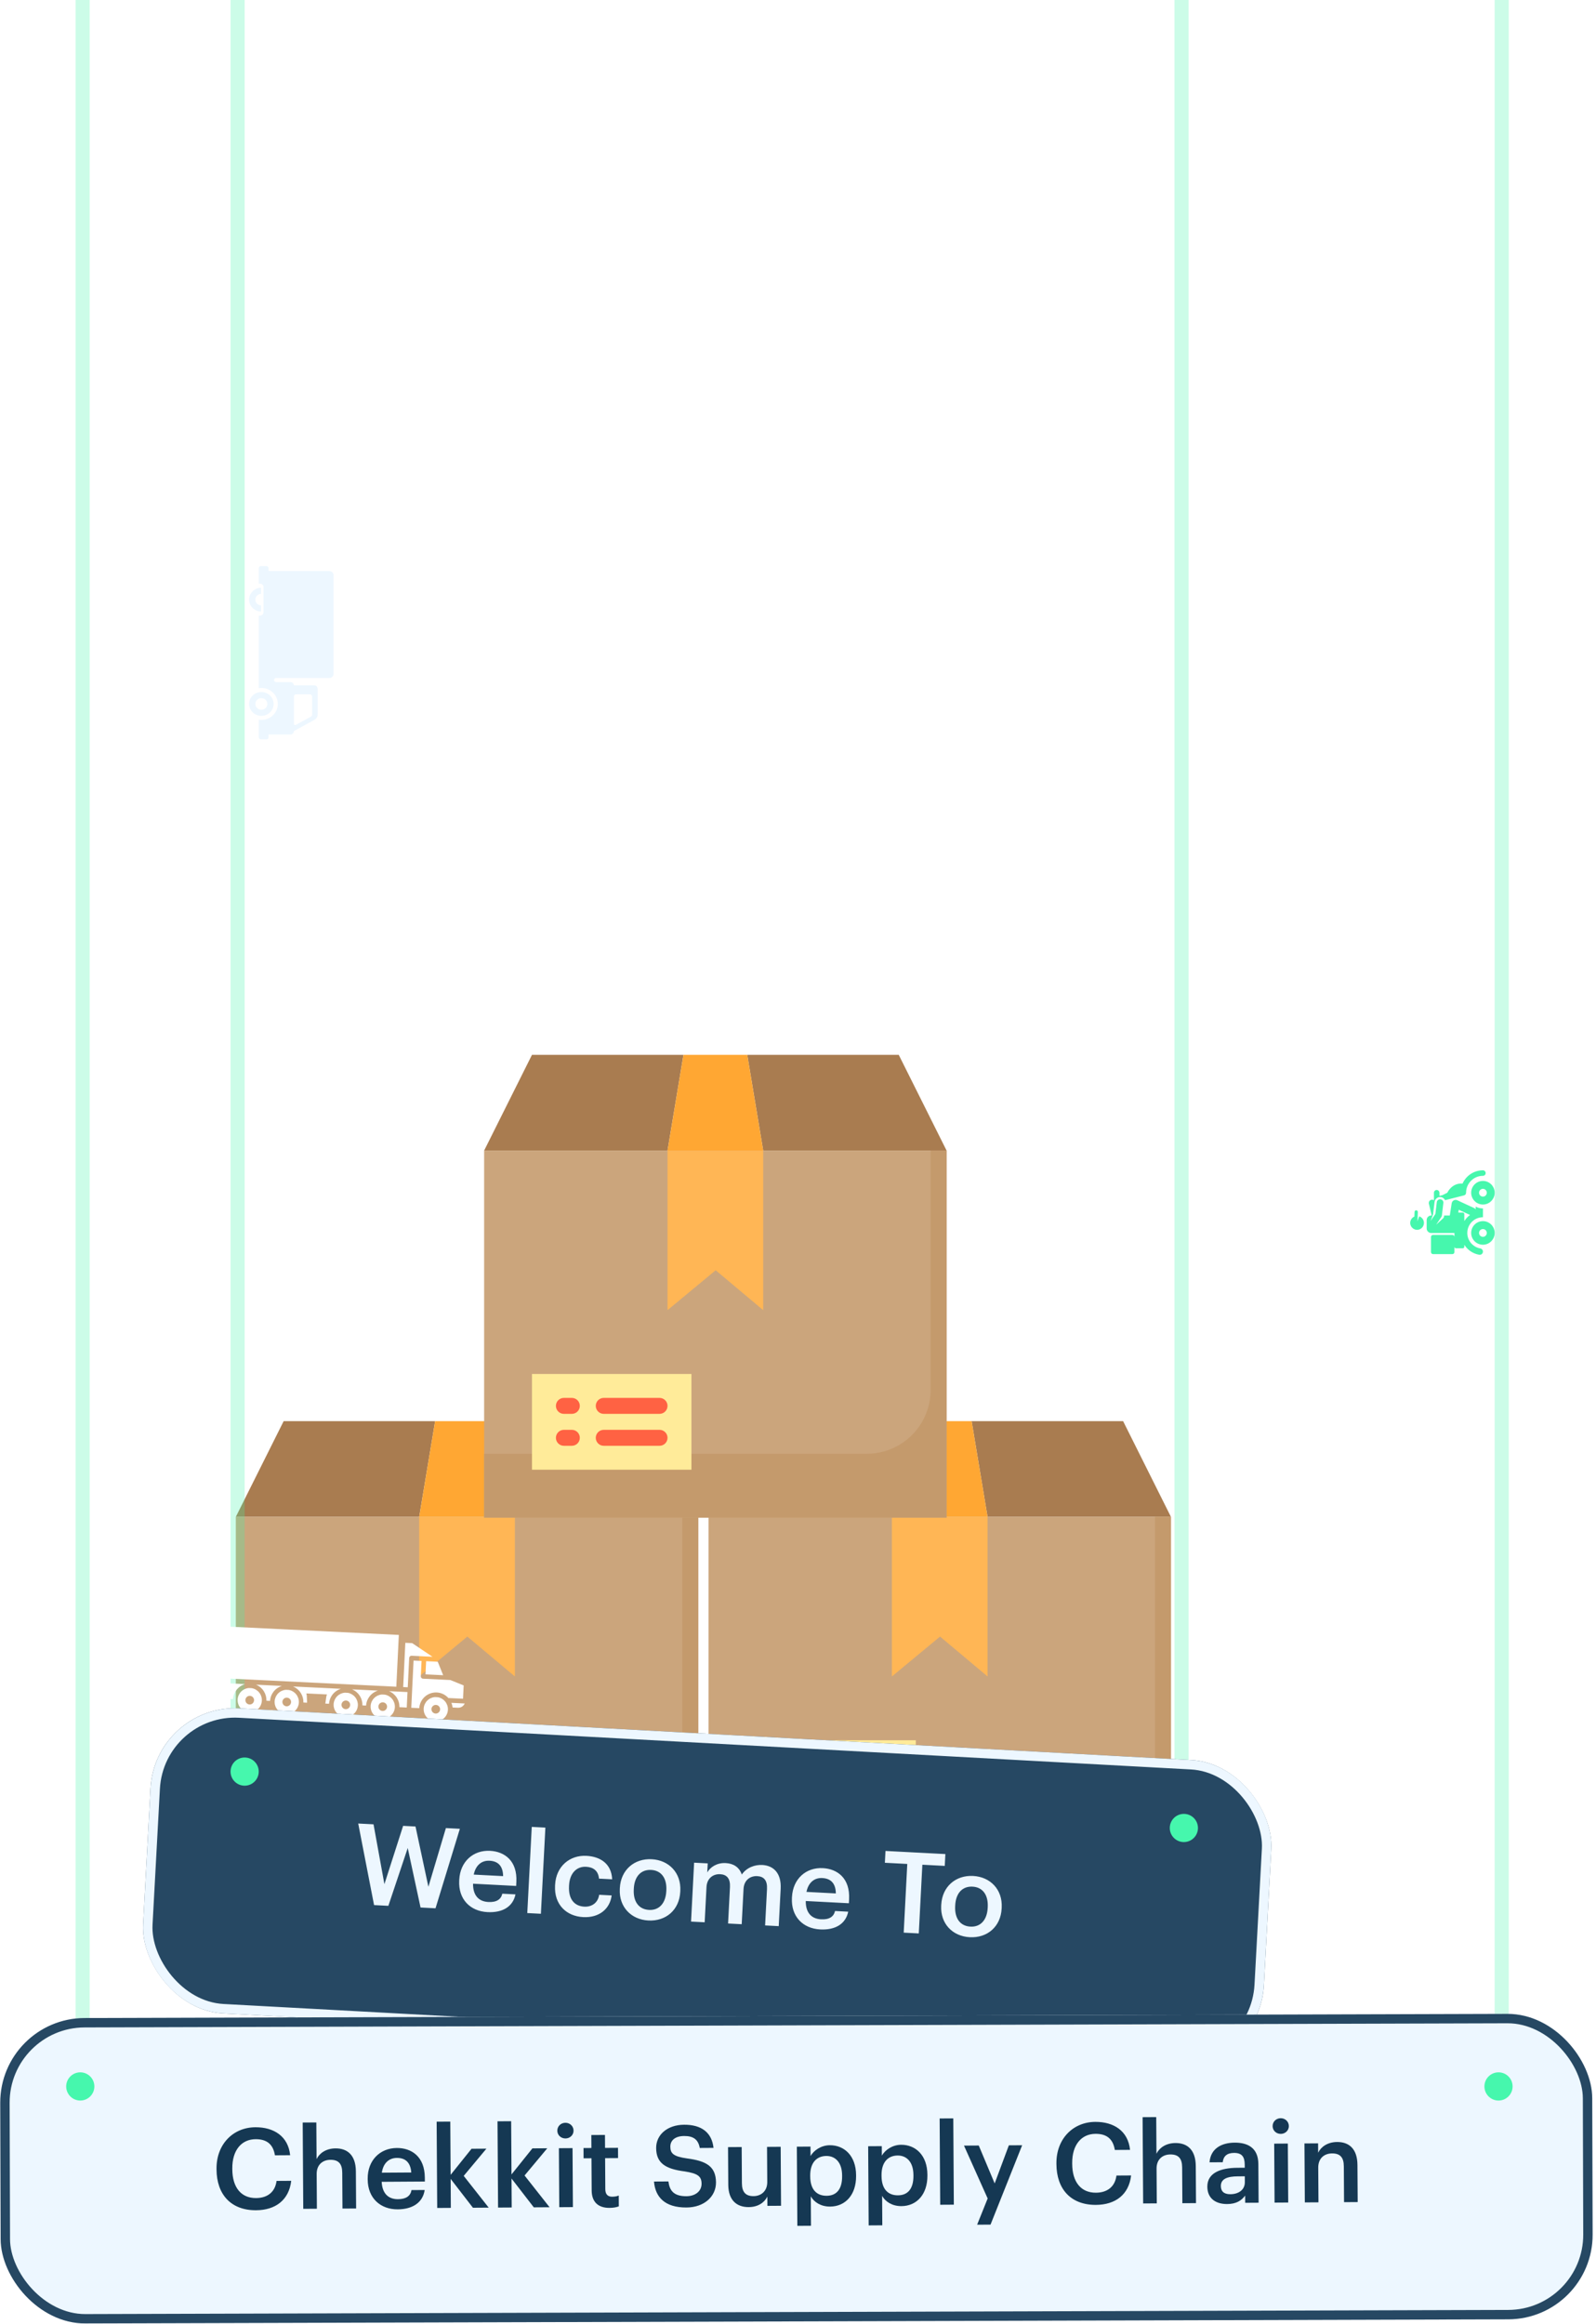 <svg width="378" height="550" viewBox="0 0 378 550" fill="none" xmlns="http://www.w3.org/2000/svg">
<path d="M118.166 336.37L121.943 359.031H165.375L154.045 336.37H118.166Z" fill="#A97C50"/>
<path d="M103.059 336.37H67.18L55.849 359.031H99.282L103.059 336.37Z" fill="#A97C50"/>
<path d="M55.85 359.032H165.376V445.898H55.85V359.032Z" fill="#CBA57C"/>
<path d="M161.599 359.032V415.684C161.599 419.69 160.008 423.533 157.174 426.366C154.341 429.199 150.499 430.791 146.492 430.791H55.85V445.898H165.376V359.032H161.599Z" fill="#C49A6C"/>
<path d="M121.944 359.031L118.168 336.37H103.06L99.284 359.031H121.944Z" fill="#FFA733"/>
<path d="M99.284 396.8L110.688 387.358L121.944 396.8V359.032H99.284V396.8Z" fill="#FFB655"/>
<path d="M67.181 411.905H104.948V434.566H67.181V411.905Z" fill="#FFEB99"/>
<path d="M84.176 421.349H97.395C97.896 421.349 98.376 421.15 98.73 420.796C99.084 420.442 99.283 419.961 99.283 419.46C99.283 418.96 99.084 418.479 98.73 418.125C98.376 417.771 97.896 417.572 97.395 417.572H84.176C83.675 417.572 83.195 417.771 82.841 418.125C82.487 418.479 82.288 418.96 82.288 419.46C82.288 419.961 82.487 420.442 82.841 420.796C83.195 421.15 83.675 421.349 84.176 421.349Z" fill="#FF6243"/>
<path d="M84.176 428.906H97.395C97.896 428.906 98.376 428.707 98.73 428.353C99.084 427.999 99.283 427.519 99.283 427.018C99.283 426.517 99.084 426.037 98.73 425.683C98.376 425.329 97.896 425.13 97.395 425.13H84.176C83.675 425.13 83.195 425.329 82.841 425.683C82.487 426.037 82.288 426.517 82.288 427.018C82.288 427.519 82.487 427.999 82.841 428.353C83.195 428.707 83.675 428.906 84.176 428.906Z" fill="#FF6243"/>
<path d="M74.735 421.349H76.624C77.125 421.349 77.605 421.151 77.959 420.796C78.313 420.442 78.512 419.962 78.512 419.461C78.512 418.96 78.313 418.48 77.959 418.126C77.605 417.772 77.125 417.573 76.624 417.573H74.735C74.234 417.573 73.754 417.772 73.4 418.126C73.046 418.48 72.847 418.96 72.847 419.461C72.847 419.962 73.046 420.442 73.4 420.796C73.754 421.151 74.234 421.349 74.735 421.349Z" fill="#FF6243"/>
<path d="M74.735 428.906H76.624C77.124 428.906 77.605 428.707 77.959 428.353C78.313 427.999 78.512 427.519 78.512 427.018C78.512 426.517 78.313 426.037 77.959 425.683C77.605 425.329 77.124 425.13 76.624 425.13H74.735C74.234 425.13 73.754 425.329 73.4 425.683C73.046 426.037 72.847 426.517 72.847 427.018C72.847 427.519 73.046 427.999 73.4 428.353C73.754 428.707 74.234 428.906 74.735 428.906Z" fill="#FF6243"/>
<path d="M230.12 336.37L233.896 359.031H277.329L265.999 336.37H230.12Z" fill="#A97C50"/>
<path d="M215.013 336.37H179.134L167.804 359.031H211.236L215.013 336.37Z" fill="#A97C50"/>
<path d="M167.804 359.032H277.33V445.898H167.804V359.032Z" fill="#CBA57C"/>
<path d="M273.553 359.032V415.684C273.553 419.69 271.961 423.533 269.128 426.366C266.295 429.199 262.453 430.791 258.446 430.791H167.804V445.898H277.33V359.032H273.553Z" fill="#C49A6C"/>
<path d="M233.898 359.031L230.121 336.37H215.014L211.238 359.031H233.898Z" fill="#FFA733"/>
<path d="M211.238 396.8L222.641 387.358L233.898 396.8V359.032H211.238V396.8Z" fill="#FFB655"/>
<path d="M179.135 411.905H216.902V434.566H179.135V411.905Z" fill="#FFEB99"/>
<path d="M196.131 421.349H209.35C209.851 421.349 210.331 421.15 210.685 420.796C211.039 420.442 211.238 419.961 211.238 419.46C211.238 418.96 211.039 418.479 210.685 418.125C210.331 417.771 209.851 417.572 209.35 417.572H196.131C195.63 417.572 195.15 417.771 194.796 418.125C194.442 418.479 194.243 418.96 194.243 419.46C194.243 419.961 194.442 420.442 194.796 420.796C195.15 421.15 195.63 421.349 196.131 421.349Z" fill="#FF6243"/>
<path d="M196.131 428.906H209.35C209.851 428.906 210.331 428.707 210.685 428.353C211.039 427.999 211.238 427.519 211.238 427.018C211.238 426.517 211.039 426.037 210.685 425.683C210.331 425.329 209.851 425.13 209.35 425.13H196.131C195.63 425.13 195.15 425.329 194.796 425.683C194.442 426.037 194.243 426.517 194.243 427.018C194.243 427.519 194.442 427.999 194.796 428.353C195.15 428.707 195.63 428.906 196.131 428.906Z" fill="#FF6243"/>
<path d="M186.69 421.349H188.579C189.079 421.349 189.56 421.15 189.914 420.796C190.268 420.442 190.467 419.961 190.467 419.46C190.467 418.96 190.268 418.479 189.914 418.125C189.56 417.771 189.079 417.572 188.579 417.572H186.69C186.189 417.572 185.709 417.771 185.355 418.125C185.001 418.479 184.802 418.96 184.802 419.46C184.802 419.961 185.001 420.442 185.355 420.796C185.709 421.15 186.189 421.349 186.69 421.349Z" fill="#FF6243"/>
<path d="M186.69 428.906H188.579C189.079 428.906 189.56 428.707 189.914 428.353C190.268 427.999 190.467 427.519 190.467 427.018C190.467 426.517 190.268 426.037 189.914 425.683C189.56 425.329 189.079 425.13 188.579 425.13H186.69C186.189 425.13 185.709 425.329 185.355 425.683C185.001 426.037 184.802 426.517 184.802 427.018C184.802 427.519 185.001 427.999 185.355 428.353C185.709 428.707 186.189 428.906 186.69 428.906Z" fill="#FF6243"/>
<path d="M176.98 249.668L180.757 272.329H224.19L212.859 249.668H176.98Z" fill="#A97C50"/>
<path d="M161.874 249.669H125.995L114.665 272.329H158.098L161.874 249.669Z" fill="#A97C50"/>
<path d="M114.664 272.33H224.19V359.196H114.664V272.33Z" fill="#CBA57C"/>
<path d="M220.413 272.33V328.982C220.413 332.988 218.822 336.831 215.989 339.664C213.156 342.497 209.313 344.089 205.306 344.089H114.664V359.196H224.19V272.33H220.413Z" fill="#C49A6C"/>
<path d="M180.758 272.329L176.982 249.668H161.875L158.098 272.329H180.758Z" fill="#FFA733"/>
<path d="M158.098 310.098L169.502 300.656L180.758 310.098V272.33H158.098V310.098Z" fill="#FFB655"/>
<path d="M125.995 325.203H163.763V347.864H125.995V325.203Z" fill="#FFEB99"/>
<path d="M142.99 334.645H156.209C156.71 334.645 157.19 334.446 157.544 334.092C157.898 333.737 158.097 333.257 158.097 332.756C158.097 332.255 157.898 331.775 157.544 331.421C157.19 331.067 156.71 330.868 156.209 330.868H142.99C142.489 330.868 142.009 331.067 141.655 331.421C141.301 331.775 141.102 332.255 141.102 332.756C141.102 333.257 141.301 333.737 141.655 334.092C142.009 334.446 142.489 334.645 142.99 334.645Z" fill="#FF6243"/>
<path d="M142.99 342.202H156.209C156.71 342.202 157.19 342.003 157.544 341.649C157.898 341.295 158.097 340.815 158.097 340.314C158.097 339.813 157.898 339.333 157.544 338.979C157.19 338.624 156.71 338.426 156.209 338.426H142.99C142.489 338.426 142.009 338.624 141.655 338.979C141.301 339.333 141.102 339.813 141.102 340.314C141.102 340.815 141.301 341.295 141.655 341.649C142.009 342.003 142.489 342.202 142.99 342.202Z" fill="#FF6243"/>
<path d="M133.549 334.645H135.438C135.938 334.645 136.419 334.446 136.773 334.092C137.127 333.737 137.326 333.257 137.326 332.756C137.326 332.255 137.127 331.775 136.773 331.421C136.419 331.067 135.938 330.868 135.438 330.868H133.549C133.048 330.868 132.568 331.067 132.214 331.421C131.86 331.775 131.661 332.255 131.661 332.756C131.661 333.257 131.86 333.737 132.214 334.092C132.568 334.446 133.048 334.645 133.549 334.645Z" fill="#FF6243"/>
<path d="M133.549 342.202H135.438C135.938 342.202 136.419 342.003 136.773 341.649C137.127 341.295 137.326 340.815 137.326 340.314C137.326 339.813 137.127 339.333 136.773 338.979C136.419 338.624 135.938 338.426 135.438 338.426H133.549C133.048 338.426 132.568 338.624 132.214 338.979C131.86 339.333 131.661 339.813 131.661 340.314C131.661 340.815 131.86 341.295 132.214 341.649C132.568 342.003 133.048 342.202 133.549 342.202Z" fill="#FF6243"/>
<rect x="354" width="3.337" height="493.836" fill="#46F7AD" fill-opacity="0.27"/>
<path d="M337.25 289.45C337.25 288.767 336.819 288.129 336.131 287.902L335.723 289.076L335.804 286.871C335.804 286.866 335.804 286.861 335.804 286.856C335.804 286.646 335.638 286.472 335.428 286.464C335.212 286.456 335.031 286.625 335.023 286.842L334.982 287.953C334.371 288.217 334 288.817 334 289.451C334 290.6 335.158 291.39 336.223 290.967C336.861 290.714 337.25 290.1 337.25 289.45Z" fill="#46F7AD"/>
<path d="M348.437 291.823C348.437 293.365 349.683 294.615 351.219 294.615C352.755 294.615 354 293.365 354 291.823C354 290.281 352.755 289.03 351.219 289.03C349.683 289.03 348.437 290.281 348.437 291.823ZM352.137 291.823C352.137 292.332 351.726 292.745 351.219 292.745C350.711 292.745 350.3 292.332 350.3 291.823C350.3 291.313 350.711 290.9 351.219 290.9C351.726 290.9 352.137 291.313 352.137 291.823Z" fill="#46F7AD"/>
<path d="M348.437 282.306C348.437 283.848 349.683 285.098 351.219 285.098C352.755 285.098 354 283.848 354 282.306C354 280.763 352.755 279.513 351.219 279.513C349.683 279.513 348.437 280.763 348.437 282.306ZM352.137 282.306C352.137 282.815 351.726 283.228 351.219 283.228C350.711 283.228 350.3 282.815 350.3 282.306C350.3 281.796 350.711 281.383 351.219 281.383C351.726 281.383 352.137 281.796 352.137 282.306Z" fill="#46F7AD"/>
<path d="M346.39 280.141C343.829 279.946 342.782 282.306 342.782 282.306L341.652 282.873L340.918 283.058L340.918 282.323C340.918 281.957 340.62 281.646 340.256 281.653C339.902 281.66 339.618 281.95 339.618 282.306L339.618 283.895C339.618 283.968 339.63 284.039 339.654 284.107C339.471 283.97 339.232 283.914 338.994 283.974C338.574 284.079 338.318 284.507 338.423 284.929L339.088 287.694L338.972 287.694C338.377 287.694 337.895 288.178 337.895 288.775L337.895 290.756C337.895 291.353 338.377 291.838 338.972 291.838L344.472 291.838L344.472 292.782C344.472 292.513 344.255 292.295 343.987 292.295L339.402 292.295C339.134 292.295 338.917 292.513 338.917 292.782L338.917 296.348C338.917 296.617 339.134 296.835 339.402 296.835L343.987 296.835C344.255 296.835 344.472 296.617 344.472 296.348L344.472 295.088C344.472 295.29 344.636 295.455 344.837 295.455L346.448 295.455C346.649 295.455 346.813 295.29 346.813 295.088L346.813 294.632C347.602 295.877 348.881 296.741 350.345 296.989C350.806 297.067 351.225 296.706 351.225 296.237C351.225 295.863 350.955 295.548 350.589 295.485C348.848 295.183 347.518 293.656 347.518 291.822C347.518 289.771 349.181 288.103 351.225 288.106L351.225 286.022C350.64 286.023 350.049 285.886 349.5 285.595L349.5 286.252C349.407 286.113 349.276 285.997 349.113 285.922L345.147 284.089C344.578 283.827 343.915 284.183 343.819 284.806L343.375 287.694L342.033 287.694C341.997 287.856 342.044 288.133 341.808 288.349L340.14 289.876L341.368 288.05C341.438 287.946 341.482 287.827 341.497 287.703C341.87 284.557 341.856 284.728 341.856 284.639C341.856 284.245 341.563 283.905 341.165 283.857C340.734 283.806 340.344 284.114 340.292 284.546L339.961 287.326L338.839 288.994L339.411 287.452L339.762 284.509C339.848 283.782 340.515 283.236 341.238 283.329C341.697 283.388 342.07 283.677 342.257 284.067L346.732 282.94C347.022 282.868 347.23 282.608 347.23 282.308C347.229 280.103 349.013 278.309 351.207 278.305L351.219 278.305C351.578 278.305 351.869 278.013 351.869 277.653C351.869 277.297 351.586 277.008 351.234 277C351.227 277 351.22 277 351.214 277C349.068 277 347.216 278.292 346.39 280.141ZM346.813 287.372C346.813 287.17 346.649 287.006 346.448 287.006L345.392 287.006L345.494 286.337L348.166 287.572C347.629 287.961 347.169 288.451 346.813 289.013L346.813 287.372Z" fill="#46F7AD"/>
<rect x="17.901" width="3.337" height="493.836" fill="#46F7AD" fill-opacity="0.27"/>
<rect x="54.605" width="3.337" height="439.336" fill="#46F7AD" fill-opacity="0.27"/>
<path d="M103.441 400.589C103.964 400.614 104.477 400.744 104.95 400.97C105.423 401.196 105.846 401.515 106.195 401.906L109.663 402.075L109.817 398.918L106.649 397.644L100.18 397.329C100.036 397.322 99.901 397.258 99.805 397.151C99.708 397.044 99.657 396.903 99.664 396.759L99.841 393.129L97.95 393.037L97.405 404.212L99.297 404.304C99.362 403.265 99.834 402.292 100.609 401.597C101.384 400.902 102.401 400.54 103.441 400.589Z" fill="white"/>
<path d="M100.775 396.301L104.961 396.505L103.676 393.316L100.927 393.182L100.775 396.301Z" fill="white"/>
<path d="M94.461 386.968L54.07 385L53.473 397.262L93.864 399.23L94.461 386.968Z" fill="white"/>
<path d="M109.598 403.174L106.912 403.043C107.058 403.394 107.153 403.766 107.193 404.145L108.486 404.208C108.703 404.215 108.92 404.178 109.123 404.1C109.333 404.022 109.525 403.901 109.687 403.746C109.849 403.591 109.978 403.403 110.064 403.196L109.598 403.174Z" fill="white"/>
<path d="M66.769 399.043L60.635 398.744C61.412 399.063 62.068 399.62 62.51 400.335C62.919 400.996 63.123 401.764 63.098 402.541L63.955 402.583C64.005 401.807 64.283 401.063 64.755 400.445C65.262 399.776 65.967 399.286 66.769 399.043Z" fill="white"/>
<path d="M58.007 398.616L53.416 398.392L53.344 399.889L54.706 399.955C54.618 400.154 54.559 400.364 54.53 400.579L54.316 402.119L55.186 402.162C55.236 401.386 55.514 400.642 55.985 400.024C56.493 399.352 57.201 398.859 58.007 398.616Z" fill="white"/>
<path d="M80.744 399.724L69.394 399.171C70.172 399.489 70.828 400.047 71.27 400.762C71.679 401.423 71.883 402.191 71.858 402.968L72.728 403.01L72.664 401.457C72.656 401.239 72.618 401.025 72.55 400.818L77.443 401.056C77.356 401.255 77.296 401.466 77.267 401.681L77.053 403.221L77.923 403.263C77.973 402.487 78.251 401.743 78.722 401.125C79.232 400.456 79.939 399.965 80.744 399.724Z" fill="white"/>
<path d="M89.507 400.151L83.372 399.852C84.15 400.17 84.806 400.728 85.248 401.443C85.657 402.104 85.861 402.872 85.835 403.649L86.699 403.691C86.749 402.915 87.027 402.171 87.499 401.553C88.004 400.885 88.707 400.395 89.507 400.151Z" fill="white"/>
<path d="M92.137 400.279C92.883 400.585 93.518 401.112 93.957 401.79C94.396 402.467 94.618 403.262 94.594 404.069L96.334 404.154L96.513 400.492L92.137 400.279Z" fill="white"/>
<path d="M102.474 392.169L97.627 388.914L96 388.834L95.49 399.309L96.574 399.362L96.912 392.417C96.919 392.273 96.983 392.137 97.09 392.041C97.197 391.944 97.337 391.893 97.481 391.9L102.475 392.144L102.474 392.169Z" fill="white"/>
<path d="M59.616 399.568L58.941 399.535C58.253 399.586 57.606 399.883 57.119 400.371C56.631 400.86 56.334 401.508 56.283 402.196C56.283 402.196 56.281 402.241 56.28 402.266C56.262 402.643 56.318 403.02 56.445 403.376C56.572 403.732 56.768 404.059 57.021 404.338C57.275 404.618 57.581 404.845 57.922 405.006C58.263 405.168 58.632 405.26 59.009 405.279C59.386 405.297 59.762 405.241 60.117 405.113C60.472 404.986 60.799 404.79 61.078 404.536C61.358 404.282 61.585 403.976 61.746 403.634C61.907 403.293 61.999 402.923 62.018 402.545C62.018 402.545 62.02 402.501 62.021 402.476C62.037 401.783 61.802 401.107 61.36 400.572C60.919 400.038 60.299 399.682 59.616 399.568ZM59.099 403.435C58.964 403.428 58.831 403.395 58.709 403.337C58.587 403.28 58.477 403.198 58.387 403.098C58.296 402.998 58.226 402.881 58.18 402.753C58.135 402.626 58.114 402.491 58.121 402.356C58.121 402.356 58.123 402.311 58.124 402.286C58.157 402.029 58.286 401.794 58.484 401.627C58.683 401.46 58.937 401.375 59.195 401.387C59.454 401.4 59.698 401.51 59.88 401.695C60.061 401.88 60.166 402.127 60.174 402.386C60.174 402.386 60.172 402.43 60.17 402.455C60.157 402.727 60.037 402.983 59.836 403.166C59.635 403.35 59.37 403.446 59.099 403.435Z" fill="white"/>
<path d="M68.381 399.995L67.706 399.962C67.018 400.013 66.371 400.31 65.884 400.799C65.396 401.287 65.099 401.935 65.048 402.624C65.048 402.624 65.046 402.668 65.045 402.693C65.008 403.455 65.274 404.2 65.786 404.765C66.298 405.33 67.013 405.669 67.774 405.706C68.535 405.743 69.279 405.476 69.843 404.963C70.408 404.45 70.746 403.734 70.783 402.973C70.783 402.973 70.785 402.928 70.786 402.903C70.802 402.21 70.567 401.534 70.125 401C69.683 400.465 69.064 400.109 68.381 399.995ZM67.864 403.862C67.729 403.855 67.596 403.822 67.474 403.764C67.352 403.707 67.242 403.625 67.152 403.525C67.061 403.425 66.991 403.308 66.945 403.18C66.9 403.053 66.879 402.918 66.886 402.783C66.886 402.783 66.888 402.739 66.889 402.713C66.922 402.456 67.051 402.221 67.249 402.054C67.448 401.887 67.702 401.802 67.96 401.815C68.219 401.827 68.463 401.937 68.645 402.122C68.826 402.307 68.931 402.554 68.939 402.813C68.939 402.813 68.936 402.857 68.935 402.883C68.922 403.154 68.802 403.41 68.601 403.594C68.4 403.777 68.135 403.874 67.864 403.862Z" fill="white"/>
<path d="M82.379 400.677L81.679 400.643C80.991 400.694 80.344 400.991 79.856 401.479C79.369 401.968 79.072 402.615 79.021 403.304C79.021 403.304 79.019 403.349 79.018 403.374C78.981 404.136 79.247 404.881 79.759 405.446C80.271 406.011 80.986 406.349 81.747 406.386C82.507 406.424 83.252 406.156 83.816 405.644C84.38 405.131 84.718 404.415 84.755 403.653C84.755 403.653 84.758 403.609 84.759 403.584C84.775 402.894 84.544 402.222 84.107 401.688C83.67 401.155 83.057 400.796 82.379 400.677ZM81.862 404.544C81.727 404.537 81.594 404.504 81.472 404.447C81.35 404.389 81.24 404.307 81.15 404.207C81.059 404.107 80.989 403.99 80.943 403.862C80.897 403.735 80.877 403.6 80.884 403.465C80.884 403.465 80.886 403.421 80.887 403.395C80.92 403.138 81.049 402.903 81.247 402.736C81.446 402.57 81.7 402.484 81.958 402.497C82.217 402.509 82.461 402.619 82.643 402.804C82.824 402.989 82.929 403.236 82.937 403.495C82.937 403.495 82.934 403.539 82.933 403.565C82.927 403.701 82.893 403.835 82.834 403.959C82.775 404.083 82.692 404.193 82.59 404.284C82.488 404.375 82.368 404.445 82.239 404.489C82.11 404.534 81.973 404.552 81.836 404.543L81.862 404.544Z" fill="white"/>
<path d="M91.118 401.103L90.443 401.07C89.755 401.121 89.108 401.418 88.621 401.906C88.133 402.395 87.836 403.043 87.785 403.731C87.785 403.731 87.783 403.776 87.782 403.801C87.745 404.563 88.011 405.308 88.523 405.873C89.035 406.438 89.75 406.776 90.511 406.814C91.272 406.851 92.016 406.583 92.58 406.071C93.145 405.558 93.483 404.842 93.52 404.08C93.52 404.08 93.522 404.036 93.523 404.011C93.539 403.317 93.304 402.642 92.862 402.107C92.421 401.573 91.801 401.216 91.118 401.103ZM90.601 404.97C90.466 404.963 90.333 404.93 90.211 404.872C90.089 404.815 89.979 404.733 89.889 404.633C89.798 404.533 89.728 404.416 89.682 404.288C89.637 404.161 89.617 404.026 89.623 403.891C89.623 403.891 89.625 403.846 89.626 403.821C89.659 403.564 89.788 403.328 89.986 403.162C90.185 402.995 90.439 402.91 90.697 402.922C90.956 402.935 91.2 403.045 91.382 403.23C91.563 403.415 91.668 403.662 91.676 403.921C91.676 403.921 91.674 403.965 91.672 403.99C91.659 404.262 91.539 404.518 91.338 404.701C91.137 404.885 90.872 404.981 90.601 404.97Z" fill="white"/>
<path d="M103.682 401.715L103.007 401.682C102.319 401.733 101.673 402.03 101.185 402.519C100.697 403.007 100.401 403.655 100.349 404.344C100.349 404.344 100.347 404.388 100.346 404.413C100.309 405.175 100.576 405.92 101.087 406.485C101.599 407.05 102.314 407.389 103.075 407.426C103.836 407.463 104.58 407.196 105.145 406.683C105.709 406.171 106.047 405.455 106.084 404.693C106.084 404.693 106.086 404.648 106.087 404.623C106.103 403.93 105.868 403.254 105.426 402.72C104.985 402.185 104.365 401.829 103.682 401.715ZM103.165 405.582C103.03 405.575 102.898 405.542 102.775 405.484C102.653 405.427 102.544 405.345 102.453 405.245C102.362 405.145 102.292 405.028 102.246 404.9C102.201 404.773 102.181 404.638 102.187 404.503C102.187 404.503 102.189 404.459 102.191 404.433C102.223 404.176 102.352 403.941 102.55 403.774C102.749 403.607 103.003 403.522 103.261 403.535C103.52 403.547 103.764 403.657 103.946 403.842C104.127 404.027 104.232 404.274 104.24 404.533C104.24 404.533 104.238 404.577 104.236 404.603C104.23 404.738 104.197 404.87 104.139 404.993C104.081 405.115 104 405.225 103.9 405.316C103.8 405.407 103.683 405.477 103.556 405.522C103.428 405.568 103.293 405.588 103.159 405.582L103.165 405.582Z" fill="white"/>
<path d="M61.82 143.299L61.82 144.74C60.254 144.697 59 143.453 59 141.925C59 140.396 60.255 139.152 61.82 139.109L61.82 140.55C61.074 140.591 60.482 141.19 60.482 141.925C60.482 142.658 61.074 143.258 61.82 143.299ZM61.903 169.43C60.3 169.43 59 168.169 59 166.614C59 165.058 60.3 163.797 61.903 163.797C63.506 163.797 64.806 165.058 64.806 166.614C64.806 168.169 63.506 169.43 61.903 169.43ZM61.903 167.99C62.687 167.99 63.323 167.373 63.323 166.614C63.323 165.853 62.687 165.236 61.903 165.236C61.119 165.236 60.484 165.853 60.484 166.614C60.484 167.373 61.119 167.99 61.903 167.99ZM63.107 175L61.792 175C61.517 175 61.294 174.783 61.294 174.516L61.295 170.349C61.493 170.378 61.697 170.394 61.903 170.394C64.056 170.394 65.799 168.7 65.799 166.614C65.799 164.525 64.056 162.832 61.903 162.832C61.697 162.832 61.495 162.847 61.297 162.878L61.3 145.718L61.581 145.718C62.04 145.718 62.412 145.357 62.412 144.912L62.412 138.949C62.412 138.504 62.041 138.144 61.581 138.144L61.301 138.144L61.294 134.483C61.294 134.216 61.517 134 61.792 134L63.106 134C63.382 134 63.604 134.217 63.604 134.483L63.607 135.147L78.003 135.177C78.554 135.177 79 135.609 79 136.144L79 159.511C79 160.044 78.554 160.477 78.003 160.477L65.36 160.477C64.75 160.528 64.767 161.443 65.414 161.443L68.713 161.445C69.138 161.445 69.566 161.678 69.591 162.204L74.404 162.206C74.864 162.206 75.235 162.567 75.235 163.011L75.236 163.065L75.236 169.011C75.236 169.679 75.002 170.064 74.404 170.414L69.592 173.042C69.592 173.605 69.151 173.852 68.713 173.852C68.706 173.853 63.607 173.853 63.607 173.853L63.605 174.517C63.605 174.784 63.382 175 63.107 175ZM70.12 171.545L73.551 169.677C73.884 169.48 73.91 169.385 73.91 169.116L73.909 164.828C73.909 164.562 73.686 164.345 73.411 164.345L70.12 164.345C69.844 164.345 69.621 164.562 69.621 164.828L69.621 171.332C69.621 171.599 69.844 171.694 70.12 171.545Z" fill="#EDF7FF"/>
<rect x="278.166" width="3.337" height="439.336" fill="#46F7AD" fill-opacity="0.27"/>
<g filter="url(#filter0_b_376_6441)">
<rect x="36.739" y="403.267" width="265.826" height="72.296" rx="20.02" transform="rotate(3.107 36.739 403.267)" fill="#264863"/>
<rect x="37.789" y="404.438" width="263.602" height="70.071" rx="18.908" transform="rotate(3.107 37.789 404.438)" stroke="#EDF7FF" stroke-width="2.224"/>
</g>
<g filter="url(#filter1_b_376_6441)">
<rect y="477.705" width="377.051" height="72.296" rx="20.02" transform="rotate(-0.167 0 477.705)" fill="#EDF7FF"/>
<rect x="1.115" y="478.814" width="374.826" height="70.071" rx="18.908" transform="rotate(-0.167 1.115 478.814)" stroke="#264863" stroke-width="2.224"/>
</g>
<circle cx="57.941" cy="419.317" r="3.337" fill="#46F7AD"/>
<circle cx="19.012" cy="493.837" r="3.337" fill="#46F7AD"/>
<circle cx="354.91" cy="493.837" r="3.337" fill="#46F7AD"/>
<circle cx="280.39" cy="432.663" r="3.337" fill="#46F7AD"/>
<path d="M88.595 450.915L91.98 451.091L96.568 437.403L99.605 451.487L103.15 451.672L108.913 432.859L105.607 432.688L101.463 446.585L98.409 432.313L95.477 432.161L91.044 445.964L88.466 431.796L84.841 431.608L88.595 450.915ZM115.456 452.579C119.028 452.764 121.484 451.288 122.09 448.38L118.971 448.217C118.66 449.564 117.607 450.285 115.661 450.184C113.262 450.059 112.006 448.497 112.037 445.852L122.247 446.383L122.295 445.45C122.555 440.465 119.542 438.25 116.077 438.07C112.105 437.863 108.996 440.589 108.772 444.907L108.761 445.12C108.532 449.519 111.351 452.365 115.456 452.579ZM112.203 443.696C112.635 441.553 114.009 440.315 115.955 440.416C117.954 440.52 119.125 441.65 119.16 444.057L112.203 443.696ZM124.882 452.801L128.108 452.969L129.168 432.576L125.943 432.408L124.882 452.801ZM138.13 453.758C141.916 453.954 144.459 451.815 144.866 448.628L141.907 448.474C141.618 450.437 140.099 451.374 138.393 451.285C136.02 451.162 134.61 449.485 134.768 446.446L134.779 446.233C134.929 443.354 136.591 441.729 138.803 441.844C140.509 441.933 141.695 442.77 141.865 444.65L144.984 444.812C144.81 440.954 141.977 439.416 138.884 439.256C134.992 439.053 131.701 441.689 131.471 446.114L131.46 446.327C131.229 450.779 134.132 453.55 138.13 453.758ZM153.727 452.056C151.275 451.928 149.955 450.069 150.103 447.216L150.114 447.003C150.264 444.124 151.82 442.468 154.219 442.592C156.619 442.717 157.967 444.551 157.817 447.43L157.807 447.617C157.659 450.469 156.127 452.181 153.727 452.056ZM153.57 454.56C157.676 454.774 160.888 452.107 161.114 447.762L161.125 447.549C161.347 443.284 158.43 440.272 154.351 440.06C150.246 439.846 147.03 442.566 146.806 446.885L146.795 447.098C146.574 451.336 149.465 454.347 153.57 454.56ZM163.67 454.818L166.895 454.986L167.329 446.642C167.44 444.509 168.962 443.519 170.561 443.602C172.134 443.684 172.995 444.611 172.888 446.663L172.44 455.274L175.666 455.442L176.1 447.098C176.21 444.965 177.732 443.975 179.332 444.058C180.931 444.141 181.765 445.067 181.658 447.119L181.211 455.73L184.436 455.898L184.895 447.074C185.095 443.235 183.097 441.554 180.538 441.421C178.805 441.331 176.845 442.004 175.689 443.682C175.086 441.913 173.687 441.065 171.874 440.971C169.821 440.864 168.244 441.905 167.509 443.176L167.62 441.044L164.395 440.876L163.67 454.818ZM194.258 456.676C197.83 456.861 200.286 455.385 200.892 452.476L197.773 452.314C197.462 453.661 196.409 454.382 194.463 454.28C192.064 454.156 190.808 452.594 190.839 449.949L201.049 450.48L201.098 449.547C201.357 444.562 198.344 442.347 194.879 442.167C190.907 441.96 187.798 444.685 187.574 449.004L187.563 449.217C187.334 453.616 190.153 456.462 194.258 456.676ZM191.005 447.792C191.437 445.65 192.811 444.411 194.757 444.513C196.756 444.617 197.927 445.747 197.962 448.154L191.005 447.792ZM214.035 457.436L217.607 457.622L218.453 441.361L223.758 441.637L223.903 438.838L209.721 438.1L209.576 440.899L214.881 441.175L214.035 457.436ZM229.848 456.013C227.396 455.886 226.076 454.026 226.224 451.174L226.235 450.96C226.385 448.081 227.941 446.425 230.34 446.55C232.739 446.674 234.087 448.509 233.938 451.388L233.928 451.574C233.78 454.427 232.247 456.138 229.848 456.013ZM229.691 458.518C233.796 458.731 237.009 456.065 237.235 451.719L237.246 451.506C237.468 447.241 234.55 444.229 230.472 444.017C226.366 443.804 223.151 446.523 222.927 450.842L222.915 451.055C222.695 455.294 225.586 458.304 229.691 458.518Z" fill="#EDF7FF"/>
<path d="M60.661 523.142C65.199 523.113 68.441 520.77 68.972 516.175L65.502 516.197C65.146 518.895 63.286 520.242 60.643 520.259C57.119 520.281 55.048 517.758 55.02 513.461L55.019 513.247C54.992 508.976 57.164 506.346 60.527 506.325C63.277 506.307 64.7 507.606 65.116 510.14L68.72 510.117C68.264 505.635 64.86 503.468 60.483 503.496C55.171 503.53 51.246 507.559 51.282 513.298L51.284 513.511C51.321 519.384 54.682 523.18 60.661 523.142ZM71.823 522.803L75.053 522.783L75.001 514.561C74.986 512.346 76.447 511.215 78.263 511.204C80.184 511.191 81.045 512.147 81.058 514.256L81.112 522.744L84.342 522.724L84.286 513.942C84.262 510.098 82.276 508.482 79.473 508.5C77.178 508.515 75.637 509.672 74.978 511.038L74.923 502.363L71.693 502.383L71.823 522.803ZM94.204 522.928C97.781 522.905 100.147 521.288 100.582 518.349L97.459 518.369C97.227 519.732 96.218 520.512 94.269 520.525C91.867 520.54 90.522 519.054 90.399 516.412L100.622 516.347L100.616 515.412C100.585 510.421 97.448 508.385 93.978 508.407C90.001 508.433 87.056 511.335 87.084 515.659L87.085 515.872C87.114 520.277 90.094 522.954 94.204 522.928ZM90.439 514.249C90.745 512.085 92.045 510.769 93.993 510.756C95.995 510.744 97.23 511.804 97.405 514.205L90.439 514.249ZM103.547 522.601L106.777 522.581L106.734 515.72L112.009 522.547L115.746 522.523L109.826 515.007L115.203 508.566L111.68 508.588L106.727 514.759L106.647 502.16L103.417 502.181L103.547 522.601ZM117.963 522.509L121.193 522.489L121.149 515.628L126.425 522.455L130.162 522.431L124.241 514.915L129.619 508.474L126.095 508.496L121.143 514.667L121.062 502.068L117.833 502.089L117.963 522.509ZM132.458 522.417L135.688 522.396L135.599 508.436L132.369 508.456L132.458 522.417ZM133.93 506.15C134.997 506.144 135.846 505.337 135.84 504.296C135.833 503.229 134.974 502.433 133.906 502.44C132.838 502.447 131.989 503.253 131.996 504.321C132.003 505.362 132.862 506.157 133.93 506.15ZM144.378 522.581C145.366 522.575 146.059 522.41 146.565 522.22L146.548 519.657C146.096 519.847 145.616 519.93 144.975 519.934C143.961 519.941 143.37 519.384 143.362 518.156L143.315 510.815L146.385 510.796L146.37 508.367L143.3 508.386L143.28 505.317L140.05 505.337L140.07 508.407L138.201 508.419L138.217 510.848L140.085 510.836L140.134 518.47C140.151 521.113 141.602 522.599 144.378 522.581ZM162.594 522.491C166.812 522.465 169.598 519.857 169.577 516.547C169.553 512.73 167.222 511.464 162.734 510.878C159.421 510.419 158.775 509.649 158.765 508.101C158.756 506.633 159.87 505.585 162.033 505.571C164.221 505.557 165.375 506.404 165.734 508.403L168.991 508.383C168.594 504.728 166.126 502.875 162.016 502.901C158.038 502.927 155.384 505.293 155.404 508.416C155.427 511.993 157.598 513.367 162.166 513.952C165.266 514.439 166.151 515.101 166.162 516.863C166.173 518.625 164.686 519.809 162.577 519.822C159.347 519.843 158.563 518.246 158.311 516.326L154.894 516.347C155.184 519.949 157.389 522.525 162.594 522.491ZM177.326 522.397C179.595 522.383 181.056 521.279 181.741 519.913L181.755 522.102L184.985 522.082L184.896 508.121L181.666 508.142L181.719 516.443C181.733 518.659 180.219 519.79 178.484 519.801C176.615 519.813 175.728 518.857 175.715 516.749L175.66 508.18L172.43 508.201L172.487 517.143C172.511 520.853 174.576 522.415 177.326 522.397ZM188.845 526.835L192.075 526.815L192.031 519.848C192.787 521.204 194.395 522.289 196.611 522.274C200.215 522.251 202.786 519.512 202.758 515.028L202.756 514.814C202.728 510.303 200.015 507.731 196.518 507.753C194.463 507.766 192.736 508.979 191.97 510.318L191.956 508.076L188.726 508.097L188.845 526.835ZM195.794 519.717C193.445 519.732 191.914 518.274 191.894 515.15L191.893 514.937C191.873 511.84 193.465 510.309 195.707 510.294C197.816 510.281 199.427 511.792 199.447 514.889L199.448 515.102C199.467 518.092 198.169 519.702 195.794 519.717ZM205.737 526.728L208.967 526.707L208.923 519.74C209.679 521.097 211.287 522.181 213.503 522.167C217.106 522.144 219.678 519.404 219.65 514.92L219.648 514.706C219.62 510.195 216.907 507.623 213.41 507.646C211.355 507.659 209.627 508.871 208.862 510.211L208.847 507.968L205.618 507.989L205.737 526.728ZM212.686 519.609C210.337 519.624 208.806 518.166 208.786 515.043L208.784 514.829C208.765 511.733 210.357 510.201 212.599 510.187C214.708 510.173 216.319 511.685 216.339 514.781L216.34 514.994C216.359 517.984 215.061 519.594 212.686 519.609ZM222.679 521.841L225.908 521.821L225.778 501.4L222.548 501.421L222.679 521.841ZM231.424 526.564L234.6 526.543L242.089 507.756L238.939 507.776L235.579 516.794L231.812 507.822L228.315 507.844L233.92 520.355L231.424 526.564ZM259.584 521.873C264.122 521.844 267.363 519.501 267.895 514.906L264.425 514.928C264.068 517.626 262.208 518.973 259.565 518.99C256.042 519.012 253.97 516.49 253.943 512.192L253.941 511.978C253.914 507.707 256.086 505.078 259.45 505.056C262.199 505.039 263.622 506.338 264.039 508.871L267.642 508.848C267.187 504.366 263.783 502.199 259.405 502.227C254.093 502.261 250.168 506.29 250.205 512.029L250.206 512.242C250.243 518.115 253.604 521.911 259.584 521.873ZM270.745 521.535L273.975 521.514L273.923 513.292C273.909 511.077 275.37 509.946 277.185 509.935C279.107 509.923 279.967 510.878 279.981 512.987L280.035 521.475L283.265 521.455L283.209 512.673C283.184 508.829 281.198 507.213 278.396 507.231C276.1 507.246 274.559 508.403 273.9 509.769L273.845 501.094L270.615 501.114L270.745 521.535ZM290.644 521.675C292.78 521.661 294.003 520.879 294.903 519.672L294.914 521.38L298.09 521.36L298.032 512.204C298.007 508.387 295.543 507.122 292.42 507.142C289.297 507.161 286.717 508.539 286.47 511.798L289.593 511.778C289.745 510.389 290.567 509.583 292.249 509.572C294.144 509.56 294.791 510.49 294.803 512.358L294.807 513.079L293.072 513.09C289.068 513.116 285.926 514.31 285.947 517.567C285.965 520.477 288.082 521.691 290.644 521.675ZM291.404 519.347C289.802 519.358 289.156 518.588 289.149 517.413C289.138 515.705 290.709 515.134 293.165 515.118L294.82 515.108L294.829 516.496C294.84 518.284 293.379 519.335 291.404 519.347ZM301.872 521.336L305.102 521.315L305.013 507.355L301.783 507.375L301.872 521.336ZM303.343 505.07C304.411 505.063 305.26 504.257 305.254 503.216C305.247 502.148 304.387 501.353 303.32 501.359C302.252 501.366 301.403 502.172 301.41 503.24C301.416 504.281 302.276 505.077 303.343 505.07ZM309.039 521.29L312.269 521.27L312.216 513.048C312.202 510.833 313.663 509.702 315.478 509.691C317.4 509.678 318.261 510.634 318.274 512.743L318.328 521.231L321.558 521.21L321.502 512.428C321.478 508.585 319.492 506.969 316.689 506.987C314.393 507.001 312.853 508.159 312.194 509.525L312.18 507.309L308.95 507.33L309.039 521.29Z" fill="#153853"/>
<defs>
<filter id="filter0_b_376_6441" x="29.427" y="399.873" width="276.141" height="93.384" filterUnits="userSpaceOnUse" color-interpolation-filters="sRGB">
<feFlood flood-opacity="0" result="BackgroundImageFix"/>
<feGaussianBlur in="BackgroundImage" stdDeviation="2.224"/>
<feComposite in2="SourceAlpha" operator="in" result="effect1_backgroundBlur_376_6441"/>
<feBlend mode="normal" in="SourceGraphic" in2="effect1_backgroundBlur_376_6441" result="shape"/>
</filter>
<filter id="filter1_b_376_6441" x="-4.391" y="472.214" width="386.041" height="82.177" filterUnits="userSpaceOnUse" color-interpolation-filters="sRGB">
<feFlood flood-opacity="0" result="BackgroundImageFix"/>
<feGaussianBlur in="BackgroundImage" stdDeviation="2.224"/>
<feComposite in2="SourceAlpha" operator="in" result="effect1_backgroundBlur_376_6441"/>
<feBlend mode="normal" in="SourceGraphic" in2="effect1_backgroundBlur_376_6441" result="shape"/>
</filter>
</defs>
</svg>
